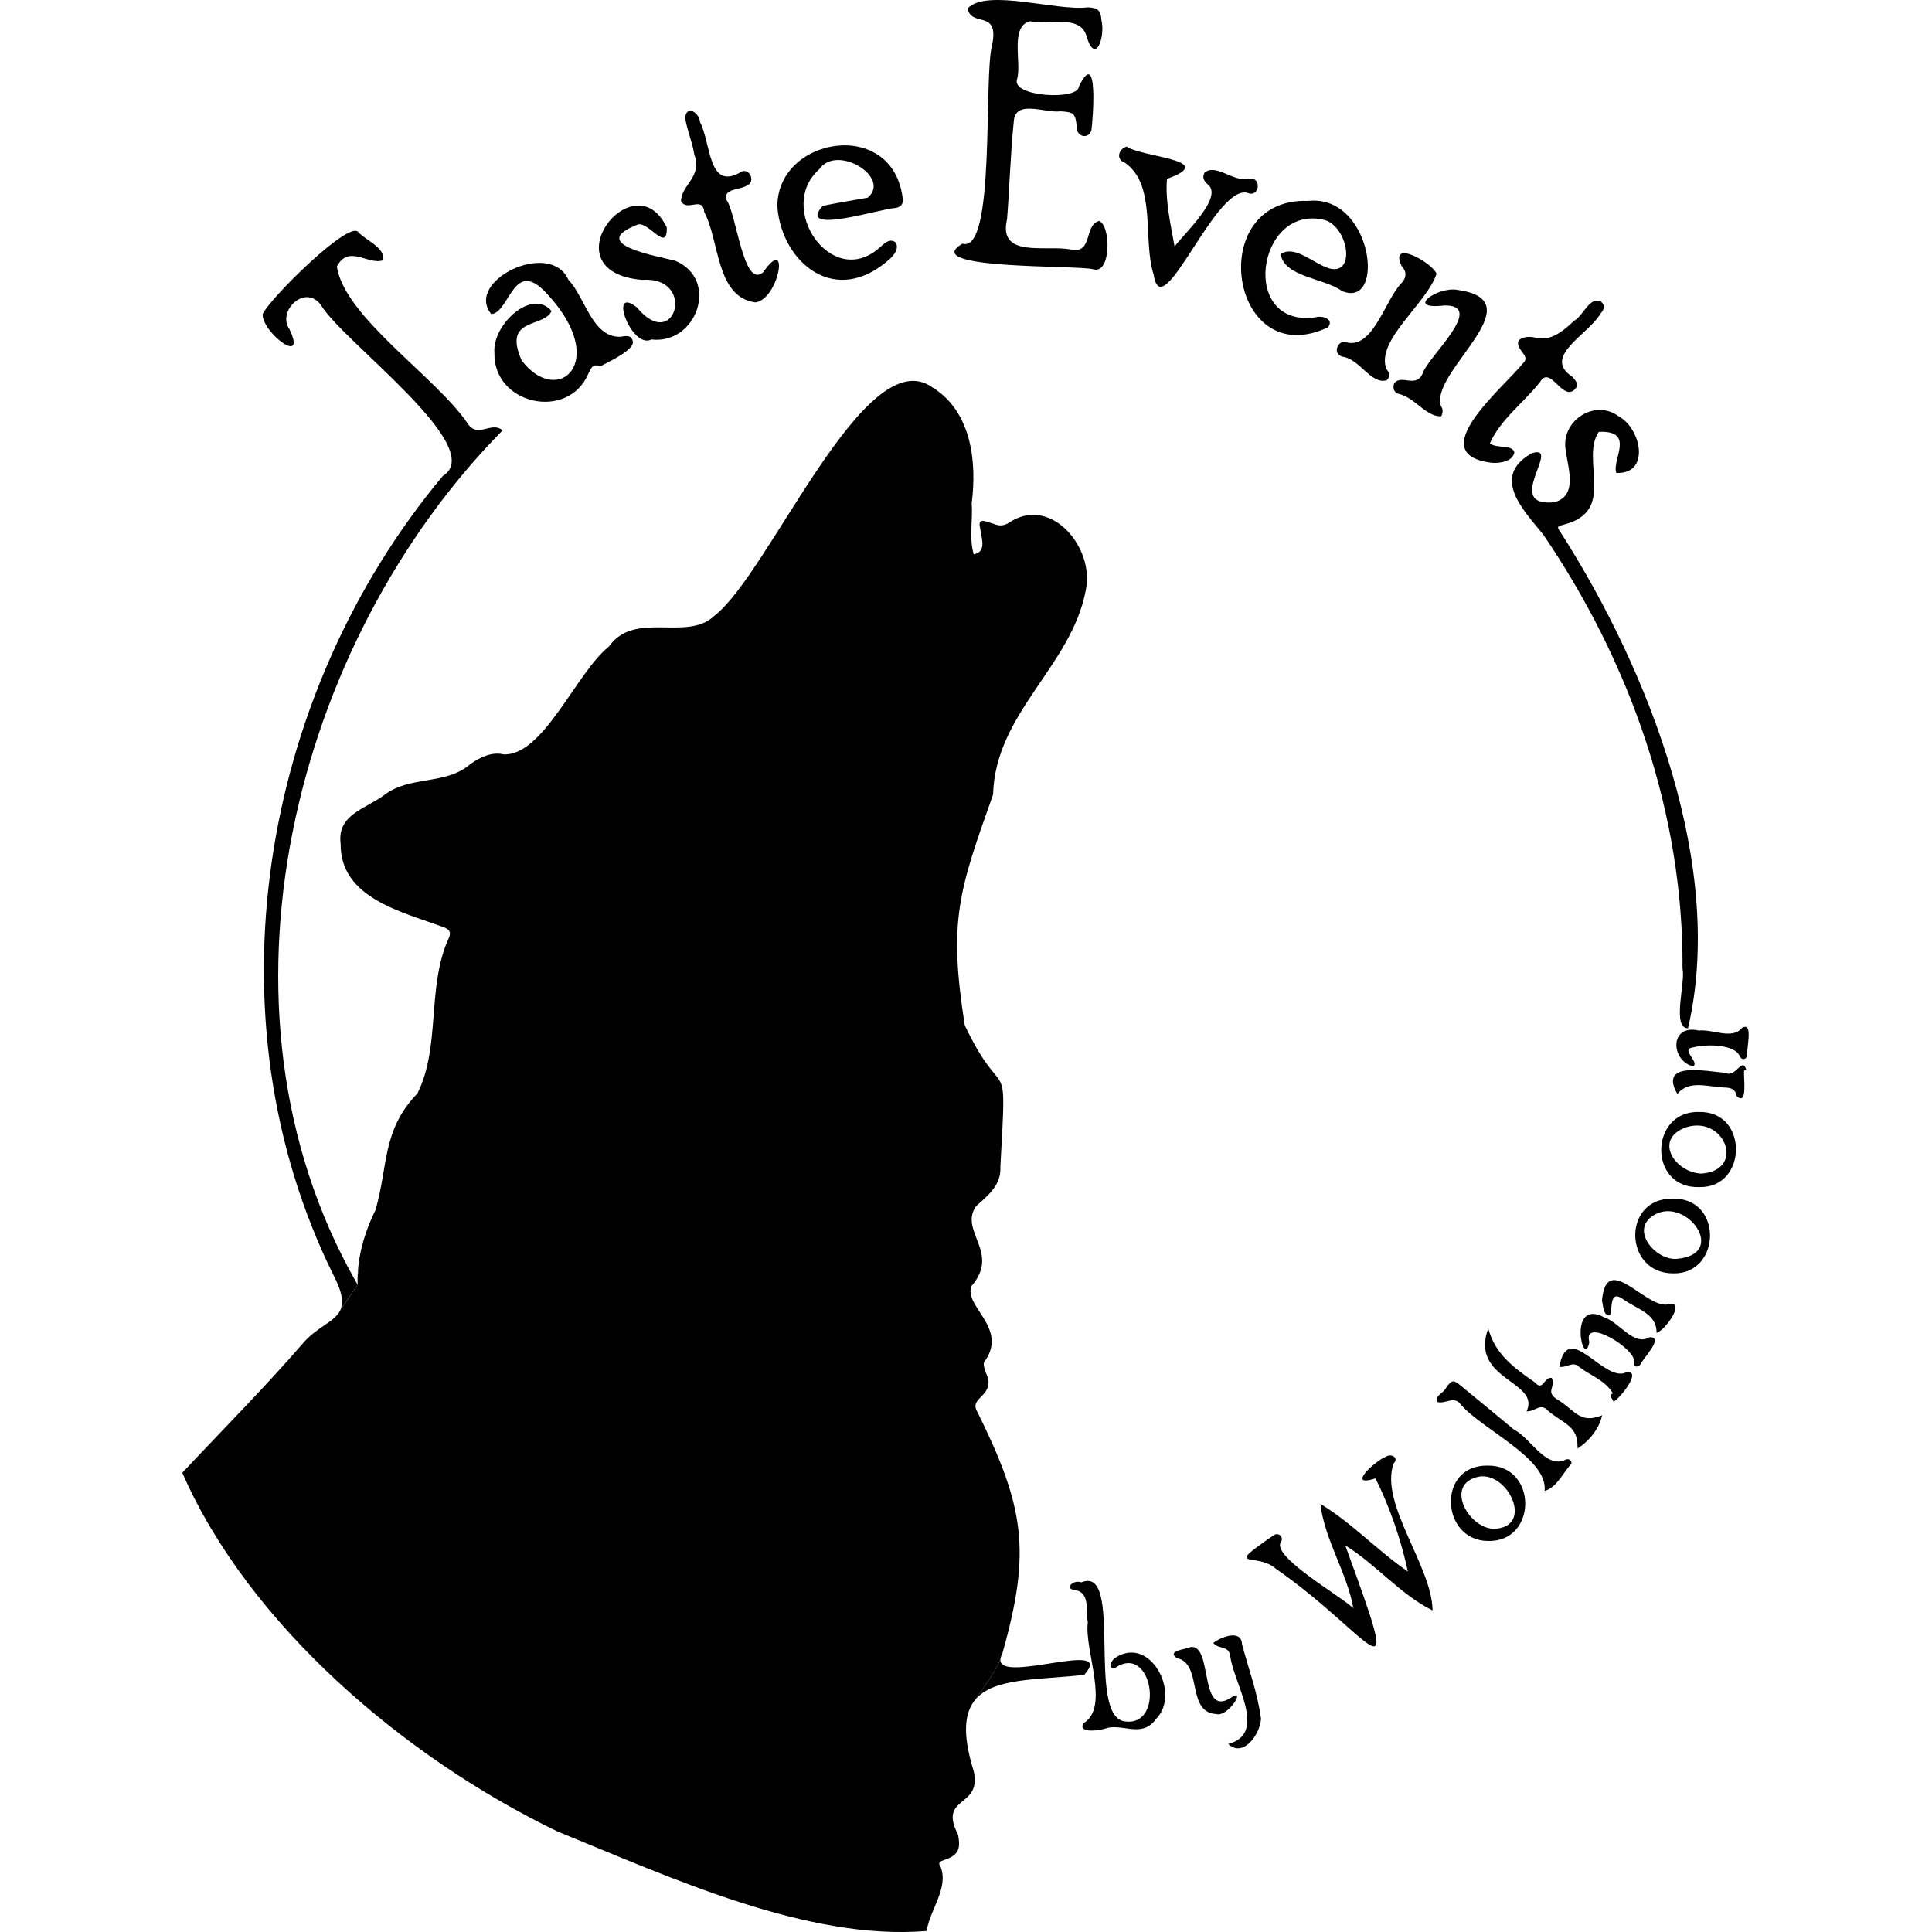 <?xml version="1.0" encoding="UTF-8"?>
<svg id="Lager_1" data-name="Lager 1" xmlns="http://www.w3.org/2000/svg" viewBox="0 0 1000 1000">
  <defs>
    <style>
      .cls-1 {
        fill: #000;
        stroke-width: 0px;
      }
    </style>
  </defs>
  <path class="cls-1" d="M184,663.01c.36.64.71,1.3,1.08,1.94l-9.05,13.38c.58-1.14.92-2.44,1-3.92.18-3.33-1-7.71-4.16-13.88-66.44-133.54-38.11-301.2,56.29-414.13,23.97-14.74-51.84-69.59-63.03-88.5-8.28-11.21-22.88,3.17-16.33,12.47,9.37,19.52-13.94,1.95-13.88-7.68,3-7.48,44.89-49.07,49.52-42.54,3.78,4.17,14.17,8.12,12.89,14.56-7.8,2.69-17.89-8.45-23.98,3.28,4.03,26.14,50.72,56.61,67.44,80.82,5.34,8.66,12.45-1.13,18.36,3.95-108.15,109.65-156.42,298.47-76.15,440.27Z"/>
  <path class="cls-1" d="M561.19,866.89c-23.78,2.77-47.1,1.22-56.66,13.18,4.63-6.66,9.87-13.43,13.27-21.12-.76,12.97,60.28-11.04,43.39,7.94Z"/>
  <path class="cls-1" d="M513.98,411.34c-17.61,49.68-23.19,64.78-14.62,119.35,20.89,43.96,21.85,9.62,18.43,73.25.53,9.32-6.26,14.76-12.57,20.34-9.02,13.02,12.76,23.92-2.39,41.4-4.17,10.52,19.35,21.75,6.72,39.15-.82.88-.01,3.68.58,5.42,5.98,11.75-7.72,12.68-4.83,19.37,24.84,50.02,28.68,72.75,13.52,126.22-.64,1.22-.96,2.24-1.01,3.12-3.4,7.69-8.64,14.47-13.27,21.12-.55.68-1.05,1.41-1.51,2.19-4.03,6.9-4.31,17.53.9,34.25,4.64,19.61-18.54,12.62-8.08,33.04,1.59,7.72.03,10.76-7.23,13.21-2.63.9-3.13,1.49-1.64,3.8,3.99,10.89-5.71,22.02-7.36,32.9-61.69,5.13-132.12-27.51-191.21-51.57-79.35-38.35-159.73-107.14-194.05-185.6,20.71-22.14,42.19-43.63,62.03-66.55,7.44-8.94,16.65-11.29,19.66-17.43l9.05-13.38c-.04-1.78-.03-3.54.06-5.28.71-2.56,1.03-5.21.82-7.93,1.39-8.75,4.31-17.12,8.36-25.37,6.69-22.83,3.23-41.24,21.72-60.4,12.26-24.53,4.57-55.38,16.39-80.76,1.1-2.94-.03-4.3-2.69-5.23-21.26-7.95-53.65-14.91-53.45-43.21-1.92-15.11,12.5-17.85,22.64-25.3,13.3-10.2,31.77-4.9,44.51-15.97,4.91-3.53,11.11-6.51,17.29-5.03,20.53.8,37.65-42.53,54.38-55.76,13.35-19.06,40.51-2.21,54.75-16.09,28.37-21.88,77.64-142.46,112.46-118.28,20.69,12.53,23.33,39.05,20.61,60.13.65,8.7-1.44,18.1,1.05,26.43,6.98-1.26,3.9-8.54,3.35-13.36-1.59-6.34,3.18-3.33,6.8-2.49,3.51,1.58,6.1,1.06,9.53-1.41,21.12-12.38,43.05,14.25,38.29,36-7.45,39.29-46.91,63.44-47.96,105.7Z"/>
  <path class="cls-1" d="M185.15,659.66c.13-2.68.41-5.31.82-7.93.21,2.72-.12,5.36-.82,7.93Z"/>
  <path class="cls-1" d="M870.87,501.46c.55-80.46-27.09-158.77-72.16-224.88-10.71-13.04-27.06-29.95-5.86-42,16.16-4.97-15.54,28.17,11.78,25.37,12.48-3.55,6.68-18.29,5.69-27.5-2.16-14.91,15.29-26.1,27.56-16.93,11.59,6.27,16.5,30-1.26,29.28-2.56-6.58,10.19-22.13-9.1-21.27-9.72,14.52,9.61,41.08-18.22,48.04-3.49.99-3.54,1.02-1.47,4.07,46.46,72.64,85.23,173.94,65.87,256.59-8.54-.03-1.18-23.98-2.83-30.78Z"/>
  <path class="cls-1" d="M521.24,113.4c-4.85,20.68,20.4,13.09,33.22,15.8,11.37,2.18,6.5-12.74,14.4-14.83,6.18,2.19,6.35,27.64-2.86,25.05-7.43-2.33-91.27.34-67.84-13.29,17.34,5.15,10.77-87.05,15.4-102.99,3.7-18.61-10.96-8.72-12.71-18.81,9.86-10.45,46.29,1.58,62.3-.55,5.13.33,6.57,1.49,6.91,6.43,2.24,8.75-3.17,24.38-7.88,7.87-3.81-10.79-19.97-4.86-28.95-7.09-10.69,2.5-4.36,21.31-6.76,29.92-3.55,9.09,31.44,11.28,31.96,3.89,10.24-21.14,7.29,17.02,6.45,22.82-1.88,4.87-7.85,2.87-7.56-1.91-.66-7.04-1.46-7.74-8.6-8.1-7.57,1.09-23.4-6.45-24,5.35-1.71,16.7-2.17,33.93-3.47,50.44Z"/>
  <path class="cls-1" d="M255.92,182.66c-1.28-14.5,19.44-33.73,29.54-21.68-3.75,8.88-25.53,2.96-15.46,25.57,18.71,24.64,45.87.69,13.26-34.32-17.59-19.69-19.37,9.77-28.98,10.32-14.03-17.04,30.44-38.92,39.91-17.75,8.76,9.1,12.27,29.95,26.93,29.52,2.42-.35,5.58-1.29,6.4,2.24,1.22,4.63-13.15,10.97-16.76,13.05-4.3-1.72-4.89,1.35-6.3,3.96-10.61,24.42-49.22,15.77-48.55-10.91Z"/>
  <path class="cls-1" d="M680.94,164.24c2.99-1.04,9.97.74,6.38,5.19-50.73,23.96-64.43-67.4-10.09-65.45,33.16-3.49,40.41,56.2,17.38,46.67-9.06-6.71-29.93-7.21-31.73-19.12,7.62-5.23,18.11,6.07,26.31,7.68,13.01,2,7.85-23.4-4.56-25.56-34.06-7.32-43.23,56.18-3.69,50.59Z"/>
  <path class="cls-1" d="M711.95,765.21c-15.58,5.07-.16-9.14,5.34-11.18,2.6-1.87,7.02.33,4.09,3.42-7.64,20.56,19.97,53.41,20.11,76.11-16.56-8.17-29.3-23.89-45.2-33.69,31.49,86.02,15.59,48.02-36.08,11.97-9.92-8.68-27.8,1.26-.71-17.36,2.43-1.37,5,1.15,3.61,3.47-5.72,7.37,30.79,28.06,37.39,34.47-3.25-18.36-14.84-35.25-17.08-54.02,16.33,9.85,29.62,24.25,45.31,35.04-3.49-16.12-9.32-33.4-16.79-48.24Z"/>
  <path class="cls-1" d="M402.41,107.73c-1.35-36.69,60.35-47.81,64.92-4.27.04,2.69-1.48,3.75-3.85,4.19-6.66.06-51.79,14.55-37.62-1.11,7.72-1.58,15.51-2.86,23.27-4.23,12.38-10.39-15.91-27.98-25.06-14.73-22.51,19.77,6.1,62.39,30.9,40.86,2.3-1.99,5.33-5.39,8.44-3.08,2.2,2.78-.5,6.55-2.71,8.55-28.35,25.59-55.78,1.87-58.28-26.17Z"/>
  <path class="cls-1" d="M337.2,175.71c-10.39,5.33-22.67-28.5-7.56-16.6,19.87,24.16,31.16-16.3,2.77-14.24-49.45-4.11-4.14-62.57,12.73-27.09.24,13.13-9.01-2.78-14.85-1.63-26.88,10.25,9.38,16.25,19.26,18.84,22.97,9.71,11.12,43.43-12.34,40.73Z"/>
  <path class="cls-1" d="M583.15,75.88c8.12,5.62,48.15,6.9,20.88,16.69-1.02,11.23,1.97,23.85,3.93,35.03,4.72-6.47,25.64-25.67,17.15-32.2-2.05-1.79-2.98-3.59-1.61-6.09,6.24-4.89,15.2,5.49,23.37,3.12,6.1-.61,5.08,9.17-.38,7.68-16.6-7.35-45.06,70.38-49.33,42.09-5.9-18,1.68-46.19-14.76-57.88-4.92-1.65-3.64-7.13.74-8.44Z"/>
  <path class="cls-1" d="M391,156.52c-20.47-2.71-18.47-31.79-26.46-46.69-.85-8.71-8.83.06-12.05-5.71.12-8.53,11.28-12.49,6.84-24.29-.94-6.43-3.87-12.72-4.72-19.12,1.05-6.73,7.49-2.07,7.73,2.54,5.76,10.78,4.06,36.24,21.56,25.54,4.31-1.84,7.1,5.5,2.96,7.03-3.34,2.68-12.7,1.42-10.86,7.65,5.23,6.86,8.69,46.36,19,37.47,14.01-20.19,8.32,13.9-4,15.59Z"/>
  <path class="cls-1" d="M772.42,239.57c-36.84-4.23,5.87-38.96,16.08-51.75,4.07-3.86-4.74-6.99-2.36-11.8,9-5.72,11.39,6.7,28.59-9.99,4.76-2.43,8-12.9,13.97-9.89,2.41,2.14,1.4,4.26-.24,6.14-6.19,10.85-30.57,22.24-14.68,32.71,2.8,2.89,3.2,4.58,1.39,6.52-6.49,6.58-12.75-12.94-18.11-3.7-8.41,10.64-20.39,19.18-25.91,31.69,3.47,2.82,11.59.4,12.68,4.66-.93,4.89-7.78,5.62-11.4,5.4Z"/>
  <path class="cls-1" d="M754.36,150.06c41.34,5.7-15.32,42.91-8.39,60.48,1.23,1.14.63,4.08-.07,4.97-7.98.19-13.83-10.08-22.21-11.7-2.39-.9-2.89-3.22-2.04-5.38,3.68-5.01,11.57,3.03,14.9-5.61,2.88-8.3,32.68-34.93,11.16-34.72-21.14,2.49-3.56-10.01,6.65-8.04Z"/>
  <path class="cls-1" d="M559.72,819.03c22.12-9.27,2.16,70.07,22.73,71.98,20.85,2.61,13.92-40.93-5.31-27.67-4.33.59-1.76-4.37.41-5.45,17.94-11.38,33.74,18.68,20.92,31.73-7.19,9.94-16.17,2.82-25.36,4.71-2.32,1.21-15.61,3.33-12.34-2.37,13.96-8.23.35-37.59,2.28-52.33-1.19-5.55,1.34-14.99-6.13-16.52-6.32-.4-1.9-5.7,2.8-4.09Z"/>
  <path class="cls-1" d="M743.57,141.64c-4.81,15.27-31.85,34.7-25.92,49.43,1.5,1.67,2.1,3.93.1,5.73-8.16,2.49-14-11.26-23.07-12.17-2.3-.91-3.43-2.79-2.39-5.12.95-2.13,2.97-3.35,5.26-2.15,13.76,2.55,19.55-23.14,28.54-31.54,1.92-2.86,1.89-5.48-.59-8.07-6.71-14.23,15.34-2.21,18.06,3.89Z"/>
  <path class="cls-1" d="M770.32,687.62c3.55,13.32,13.29,20.37,24.05,27.86,4.47,5.02,4.63-2.93,8.85-2.27,2.29,5.28-4.22,7.21,3.93,11.84,8.74,5.84,11.08,11.93,22.08,7.49-1.28,6.76-6.9,13.64-12.74,17.17.62-11.76-7.21-12.64-15.19-19.48-4.08-4.43-6.47.46-11.15.29,7.46-15.74-29.7-16.15-19.83-42.9Z"/>
  <path class="cls-1" d="M813.38,757.63c-4.43,4.63-7.38,12.16-13.87,14.05,1.67-16.93-32.2-31.57-43.55-44.84-3.4-4.59-8.01.09-11.93-1.17-1.91-3.07,3.49-4.78,4.52-7.42,2.88-3.98,3.64-4.21,7.46-1.09,9.25,7.54,18.4,15.19,27.6,22.79,8.48,4.26,16.09,19.81,26.1,15.9,1.79-1.34,4-.15,3.66,1.78Z"/>
  <path class="cls-1" d="M865.66,620.42c26.18-.81,25.45,38.87.65,38.68-26.02.26-26.83-39.05-.65-38.68ZM867.85,651.58c26.51-2.25,5.81-31.59-10.91-23.15-14.25,7.44-.18,24.06,10.91,23.15Z"/>
  <path class="cls-1" d="M879.8,614.43c-26.94,1.02-26.08-39.48-.54-38.87,25.89-.78,25.32,39.31.54,38.87ZM880.63,607.46c23.18-1.68,12.11-30.38-7.96-23.96-16.95,6.07-5.99,23.31,7.96,23.96Z"/>
  <path class="cls-1" d="M770,758.59c25.87-.38,25.97,39.68.14,39.01-24.43-.23-26.6-39.41-.14-39.01ZM773.08,791.32c21.15-.59,7.81-29.33-7.38-27.06-18.37,3.51-6,26.56,7.38,27.06Z"/>
  <path class="cls-1" d="M652.7,889.59c-.28,7.44-8.92,20.59-16.99,13.09,20.87-5.47,2.54-31.67,1.03-45.81-.92-5.34-5.95-3.02-8.75-6.47,3.87-3.09,14.52-7.27,14.86.54,3.43,13.21,8.01,24.89,9.85,38.65Z"/>
  <path class="cls-1" d="M829.18,673.31c2.29-27.12,23.98,6.28,35.3,1.5,7.77-.48-2.91,13.98-7.05,15.09.26-10.21-10.59-12.34-17.73-17.73-6.78-4.6-5.01,5.55-6.37,8.5-3.62,1.06-3.57-5.93-4.15-7.37Z"/>
  <path class="cls-1" d="M822.66,694.66c-3.03,15.19-11.61-23.01,7.63-12.82,7.74,2.45,15.41,15.19,23.56,10.3,7.71-.08-3.52,10.95-4.86,14.27-1.32,1.41-3.6,1.32-3.33-1.04,2.57-6.47-26.85-24.44-23.01-10.72Z"/>
  <path class="cls-1" d="M879.3,533.4c7.02-.82,17.51,4.91,22.39-1.42,6.06-3.32,2.1,10.9,2.71,14.28-.52,2.25-2.95,2.68-3.87.43-3.1-6.95-20.2-6.32-26.38-3.91-1.51,2.58,4.86,6.91,2.38,9.19-11.88-2.71-12.58-22.17,2.77-18.56Z"/>
  <path class="cls-1" d="M629.58,887.18c-15.79-.73-6.95-26.29-20.44-28.94-5.58-3.85,4.68-4.51,6.99-5.71,11.75-1.82,4.4,35.76,20.22,26.7,9.71-6.9-.82,9.9-6.77,7.96Z"/>
  <path class="cls-1" d="M902.74,554.1c-.44,3.47,2.08,18.72-3.9,13.16-.48-3.25-2.59-4.12-5.39-4.34-9.08-.08-18.95-4.37-25.26,3.3-9.89-17.22,15.13-11.64,25.03-10.9,5.21,2.79,8.62-8.91,10.72-1.35-.4.04-.8.08-1.2.12Z"/>
  <path class="cls-1" d="M834.84,721.23c-3.83-6.65-11.49-9.18-17.39-13.64-3.56-3.36-6.25.51-10.32-.15,4.38-24.99,23,8.57,34.59,2.88,8.54-1.29-2.96,13.23-6.56,15.22-.61-1.66-2.82-3.47-.32-4.31Z"/>
</svg>